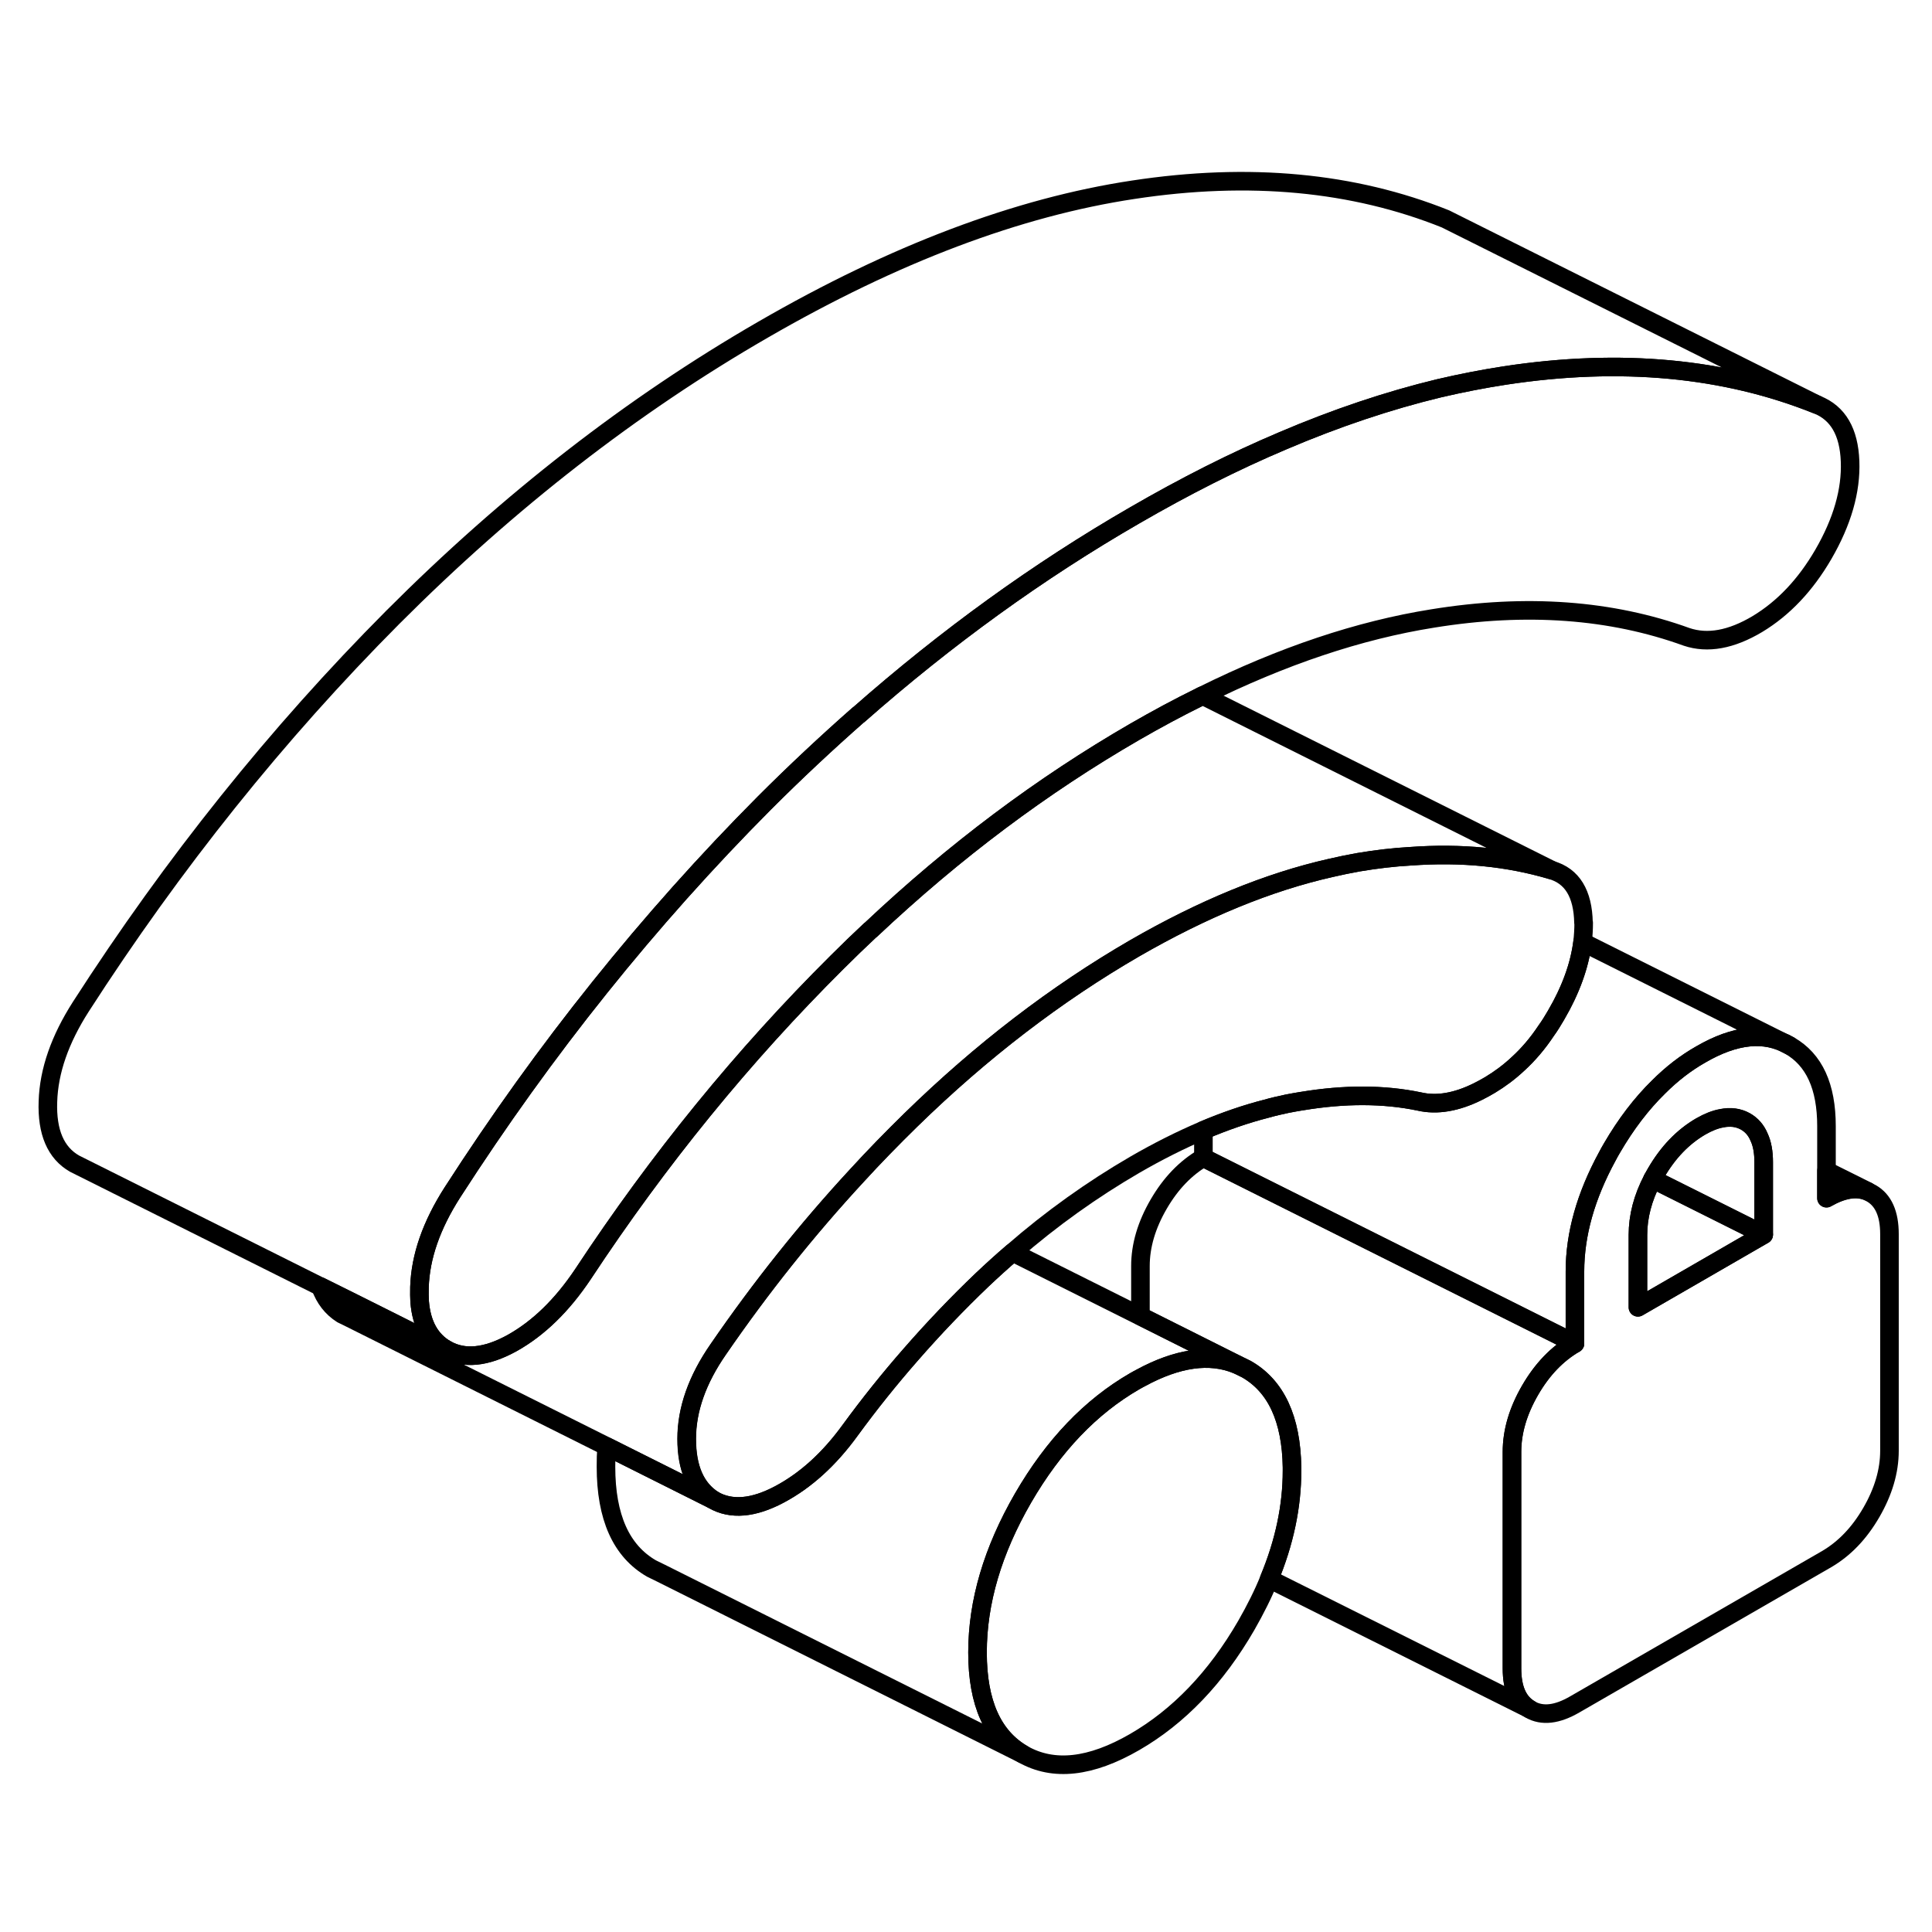 <svg width="48" height="48" viewBox="0 0 104 90" fill="none" xmlns="http://www.w3.org/2000/svg" stroke-width="1px"
     stroke-linecap="round" stroke-linejoin="round">
    <path d="M94.94 55.563V59.453L88.96 56.463C89.02 56.353 89.08 56.253 89.14 56.143C89.79 55.023 90.59 54.193 91.55 53.633C91.95 53.403 92.33 53.253 92.67 53.193C93.16 53.093 93.58 53.153 93.96 53.363C94.29 53.553 94.53 53.823 94.69 54.203C94.86 54.563 94.94 55.013 94.94 55.563Z" stroke="currentColor" stroke-linejoin="round"/>
    <path d="M100.53 57.123C99.92 56.873 99.18 57.004 98.32 57.493V56.023L100.53 57.123Z" stroke="currentColor" stroke-linejoin="round"/>
    <path d="M100.73 57.233L100.53 57.133C99.92 56.883 99.18 57.013 98.32 57.503V53.623C98.32 51.483 97.66 50.043 96.33 49.283C95.01 48.523 93.41 48.683 91.55 49.763C90.74 50.223 89.99 50.803 89.28 51.513C88.36 52.413 87.52 53.513 86.77 54.803C86.68 54.953 86.6 55.103 86.52 55.253C85.36 57.383 84.78 59.443 84.78 61.443V65.323C83.82 65.883 83.02 66.713 82.37 67.833C81.72 68.953 81.39 70.063 81.39 71.163V82.813C81.39 83.923 81.72 84.653 82.37 85.023C83.02 85.393 83.82 85.303 84.78 84.743L98.32 76.933C99.28 76.373 100.08 75.543 100.73 74.423C101.38 73.303 101.71 72.193 101.71 71.093V59.433C101.71 58.333 101.38 57.603 100.73 57.233ZM94.94 59.463L88.17 63.373V59.483C88.17 58.483 88.43 57.483 88.96 56.473C89.02 56.363 89.08 56.263 89.14 56.153C89.79 55.033 90.59 54.203 91.55 53.643C91.95 53.413 92.33 53.263 92.67 53.203C93.16 53.103 93.58 53.163 93.96 53.373C94.29 53.563 94.53 53.833 94.69 54.213C94.86 54.573 94.94 55.023 94.94 55.573V59.463Z" stroke="currentColor" stroke-linejoin="round"/>
    <path d="M94.94 59.463L88.17 63.373V59.483C88.17 58.483 88.43 57.483 88.96 56.473L94.94 59.463Z" stroke="currentColor" stroke-linejoin="round"/>
    <path d="M83.51 39.833C81.18 39.143 78.66 38.893 75.93 39.093H75.92C75.02 39.143 74.09 39.253 73.14 39.413C72.64 39.503 72.14 39.603 71.63 39.723C68.27 40.483 64.77 41.923 61.09 44.043C56.86 46.493 52.84 49.573 49.03 53.293C48.04 54.263 47.06 55.263 46.12 56.293C43.44 59.193 40.96 62.303 38.67 65.633C37.54 67.263 36.97 68.863 36.97 70.453C36.97 72.043 37.45 73.133 38.41 73.743L32.68 70.873L18.72 63.893L18.41 63.743C17.87 63.403 17.48 62.903 17.25 62.253L18.78 63.013L20.68 63.963L24.03 65.643C24.98 66.183 26.17 66.073 27.58 65.293C28.99 64.503 30.26 63.273 31.39 61.583C35.45 55.423 40.01 49.823 45.06 44.803C45.65 44.213 46.25 43.633 46.85 43.073C46.86 43.063 46.87 43.063 46.87 43.063C51.39 38.803 56.11 35.273 61.09 32.393C62.27 31.713 63.44 31.083 64.6 30.513C64.65 30.483 64.69 30.463 64.74 30.443L83.52 39.833H83.51Z" stroke="currentColor" stroke-linejoin="round"/>
    <path d="M69.55 71.993V72.173C69.55 74.093 69.14 76.033 68.32 78.003C67.99 78.823 67.57 79.653 67.09 80.493C65.46 83.313 63.45 85.403 61.08 86.773C58.71 88.143 56.71 88.363 55.07 87.433C53.44 86.493 52.62 84.673 52.62 81.953C52.62 79.233 53.44 76.463 55.07 73.643C56.71 70.813 58.71 68.723 61.08 67.353C61.19 67.293 61.29 67.233 61.39 67.183C63.39 66.093 65.12 65.853 66.58 66.453L67.09 66.703C68.69 67.613 69.51 69.383 69.55 71.993Z" stroke="currentColor" stroke-linejoin="round"/>
    <path d="M99.59 17.833C99.65 19.413 99.17 21.083 98.15 22.843C97.19 24.493 96.01 25.743 94.6 26.593C93.19 27.433 91.92 27.663 90.79 27.283C86.73 25.813 82.17 25.473 77.12 26.293C73.17 26.923 69.04 28.303 64.73 30.443C64.68 30.463 64.64 30.483 64.59 30.513C63.43 31.083 62.26 31.713 61.08 32.393C56.1 35.273 51.38 38.803 46.86 43.063C46.86 43.063 46.86 43.063 46.84 43.073C46.24 43.633 45.64 44.213 45.05 44.803C40 49.823 35.44 55.423 31.38 61.583C30.25 63.273 28.98 64.503 27.57 65.293C26.16 66.073 24.97 66.183 24.02 65.643C23.17 65.153 22.69 64.303 22.59 63.073C22.58 62.833 22.57 62.573 22.58 62.293C22.63 60.643 23.23 58.943 24.35 57.193C29.32 49.473 34.92 42.483 41.15 36.223C42.81 34.563 44.5 32.983 46.21 31.483H46.22C50.96 27.303 55.9 23.733 61.08 20.743C63.79 19.173 66.44 17.833 69.04 16.733C71.92 15.503 74.73 14.563 77.46 13.903C78.66 13.623 79.84 13.393 81.01 13.213C87.25 12.263 92.85 12.793 97.81 14.783C98.94 15.233 99.53 16.243 99.59 17.833Z" stroke="currentColor" stroke-linejoin="round"/>
    <path d="M97.81 14.783C92.85 12.793 87.25 12.263 81.01 13.213C79.84 13.393 78.66 13.623 77.46 13.903C74.73 14.563 71.92 15.503 69.04 16.733C66.44 17.833 63.79 19.173 61.08 20.743C55.9 23.733 50.96 27.303 46.22 31.473H46.21C44.5 32.983 42.81 34.563 41.15 36.223C34.92 42.483 29.32 49.473 24.35 57.193C23.23 58.943 22.63 60.643 22.58 62.293C22.57 62.573 22.58 62.833 22.59 63.073C22.69 64.303 23.17 65.153 24.02 65.643L20.67 63.963L18.77 63.013L17.24 62.253L4.32 55.793L4.02 55.643C3 55.063 2.52 53.943 2.58 52.293C2.63 50.643 3.23 48.943 4.35 47.193C9.32 39.473 14.92 32.483 21.15 26.223C27.39 19.973 34.03 14.813 41.08 10.743C48.14 6.663 54.78 4.153 61.01 3.213C67.25 2.263 72.85 2.793 77.81 4.783L97.81 14.783Z" stroke="currentColor" stroke-linejoin="round"/>
    <path d="M84.78 65.314C83.82 65.874 83.02 66.703 82.37 67.823C81.72 68.943 81.39 70.053 81.39 71.153V82.803C81.39 83.913 81.72 84.643 82.37 85.013L68.32 77.993C69.14 76.023 69.55 74.084 69.55 72.163V71.984C69.51 69.374 68.69 67.603 67.09 66.694L66.58 66.444L61.39 63.843V61.153C61.39 60.053 61.72 58.943 62.37 57.823C63.02 56.703 63.82 55.873 64.78 55.313L81.18 63.513L84.78 65.314Z" stroke="currentColor" stroke-linejoin="round"/>
    <path d="M96.33 49.283C95.01 48.523 93.41 48.683 91.55 49.763C90.74 50.223 89.99 50.803 89.28 51.513C88.36 52.413 87.52 53.513 86.77 54.803C86.68 54.953 86.6 55.103 86.52 55.253C85.36 57.383 84.78 59.443 84.78 61.443V65.323L81.18 63.523L64.78 55.323V53.843C65.94 53.353 67.07 52.963 68.17 52.683C68.55 52.573 68.92 52.493 69.29 52.413C69.56 52.363 69.81 52.313 70.07 52.273H70.08C72.37 51.893 74.48 51.893 76.4 52.293C77.35 52.513 78.4 52.333 79.55 51.763C79.77 51.653 79.99 51.533 80.21 51.403C80.74 51.083 81.24 50.713 81.71 50.273C82.27 49.763 82.781 49.163 83.231 48.483C83.421 48.223 83.591 47.943 83.76 47.653C84.561 46.283 85.03 44.973 85.19 43.713L96.33 49.283Z" stroke="currentColor" stroke-linejoin="round"/>
    <path d="M85.25 42.673C85.25 43.013 85.23 43.363 85.19 43.713C85.03 44.973 84.56 46.283 83.76 47.653C83.59 47.943 83.42 48.223 83.23 48.483C82.78 49.163 82.27 49.763 81.71 50.273C81.24 50.713 80.74 51.083 80.21 51.403C79.99 51.533 79.77 51.653 79.55 51.763C78.4 52.333 77.35 52.513 76.4 52.293C74.48 51.893 72.37 51.893 70.08 52.273H70.07C69.81 52.313 69.56 52.363 69.29 52.413C68.92 52.493 68.55 52.573 68.17 52.683C67.07 52.963 65.94 53.353 64.78 53.843C63.58 54.353 62.34 54.973 61.08 55.703C58.81 57.023 56.61 58.583 54.51 60.413C53.96 60.883 53.41 61.383 52.87 61.893C51.53 63.173 50.25 64.513 49.03 65.913C47.89 67.213 46.8 68.573 45.77 69.983C44.64 71.543 43.37 72.693 41.96 73.443C40.55 74.193 39.36 74.293 38.4 73.743C37.44 73.133 36.96 72.033 36.96 70.453C36.96 68.873 37.53 67.263 38.66 65.633C40.95 62.303 43.43 59.193 46.11 56.293C47.05 55.263 48.03 54.263 49.02 53.293C52.83 49.573 56.85 46.493 61.08 44.043C64.76 41.923 68.26 40.483 71.62 39.723C72.13 39.603 72.63 39.503 73.13 39.413C74.08 39.253 75.01 39.143 75.91 39.093H75.92C78.65 38.893 81.17 39.143 83.5 39.833C84.63 40.153 85.21 41.103 85.24 42.673H85.25Z" stroke="currentColor" stroke-linejoin="round"/>
    <path d="M66.58 66.453C65.12 65.853 63.39 66.093 61.39 67.183C61.29 67.233 61.19 67.293 61.08 67.353C58.71 68.723 56.71 70.813 55.07 73.643C53.44 76.463 52.62 79.233 52.62 81.953C52.62 84.673 53.44 86.493 55.07 87.433L35.58 77.683L35.07 77.433C33.44 76.493 32.62 74.673 32.62 71.953C32.62 71.593 32.62 71.233 32.67 70.873L38.4 73.743C39.36 74.293 40.55 74.193 41.96 73.443C43.37 72.693 44.64 71.543 45.77 69.983C46.8 68.573 47.89 67.213 49.03 65.913C50.25 64.513 51.53 63.173 52.87 61.893C53.41 61.383 53.96 60.883 54.51 60.413L61.39 63.853L66.58 66.453Z" stroke="currentColor" stroke-linejoin="round"/>
</svg>